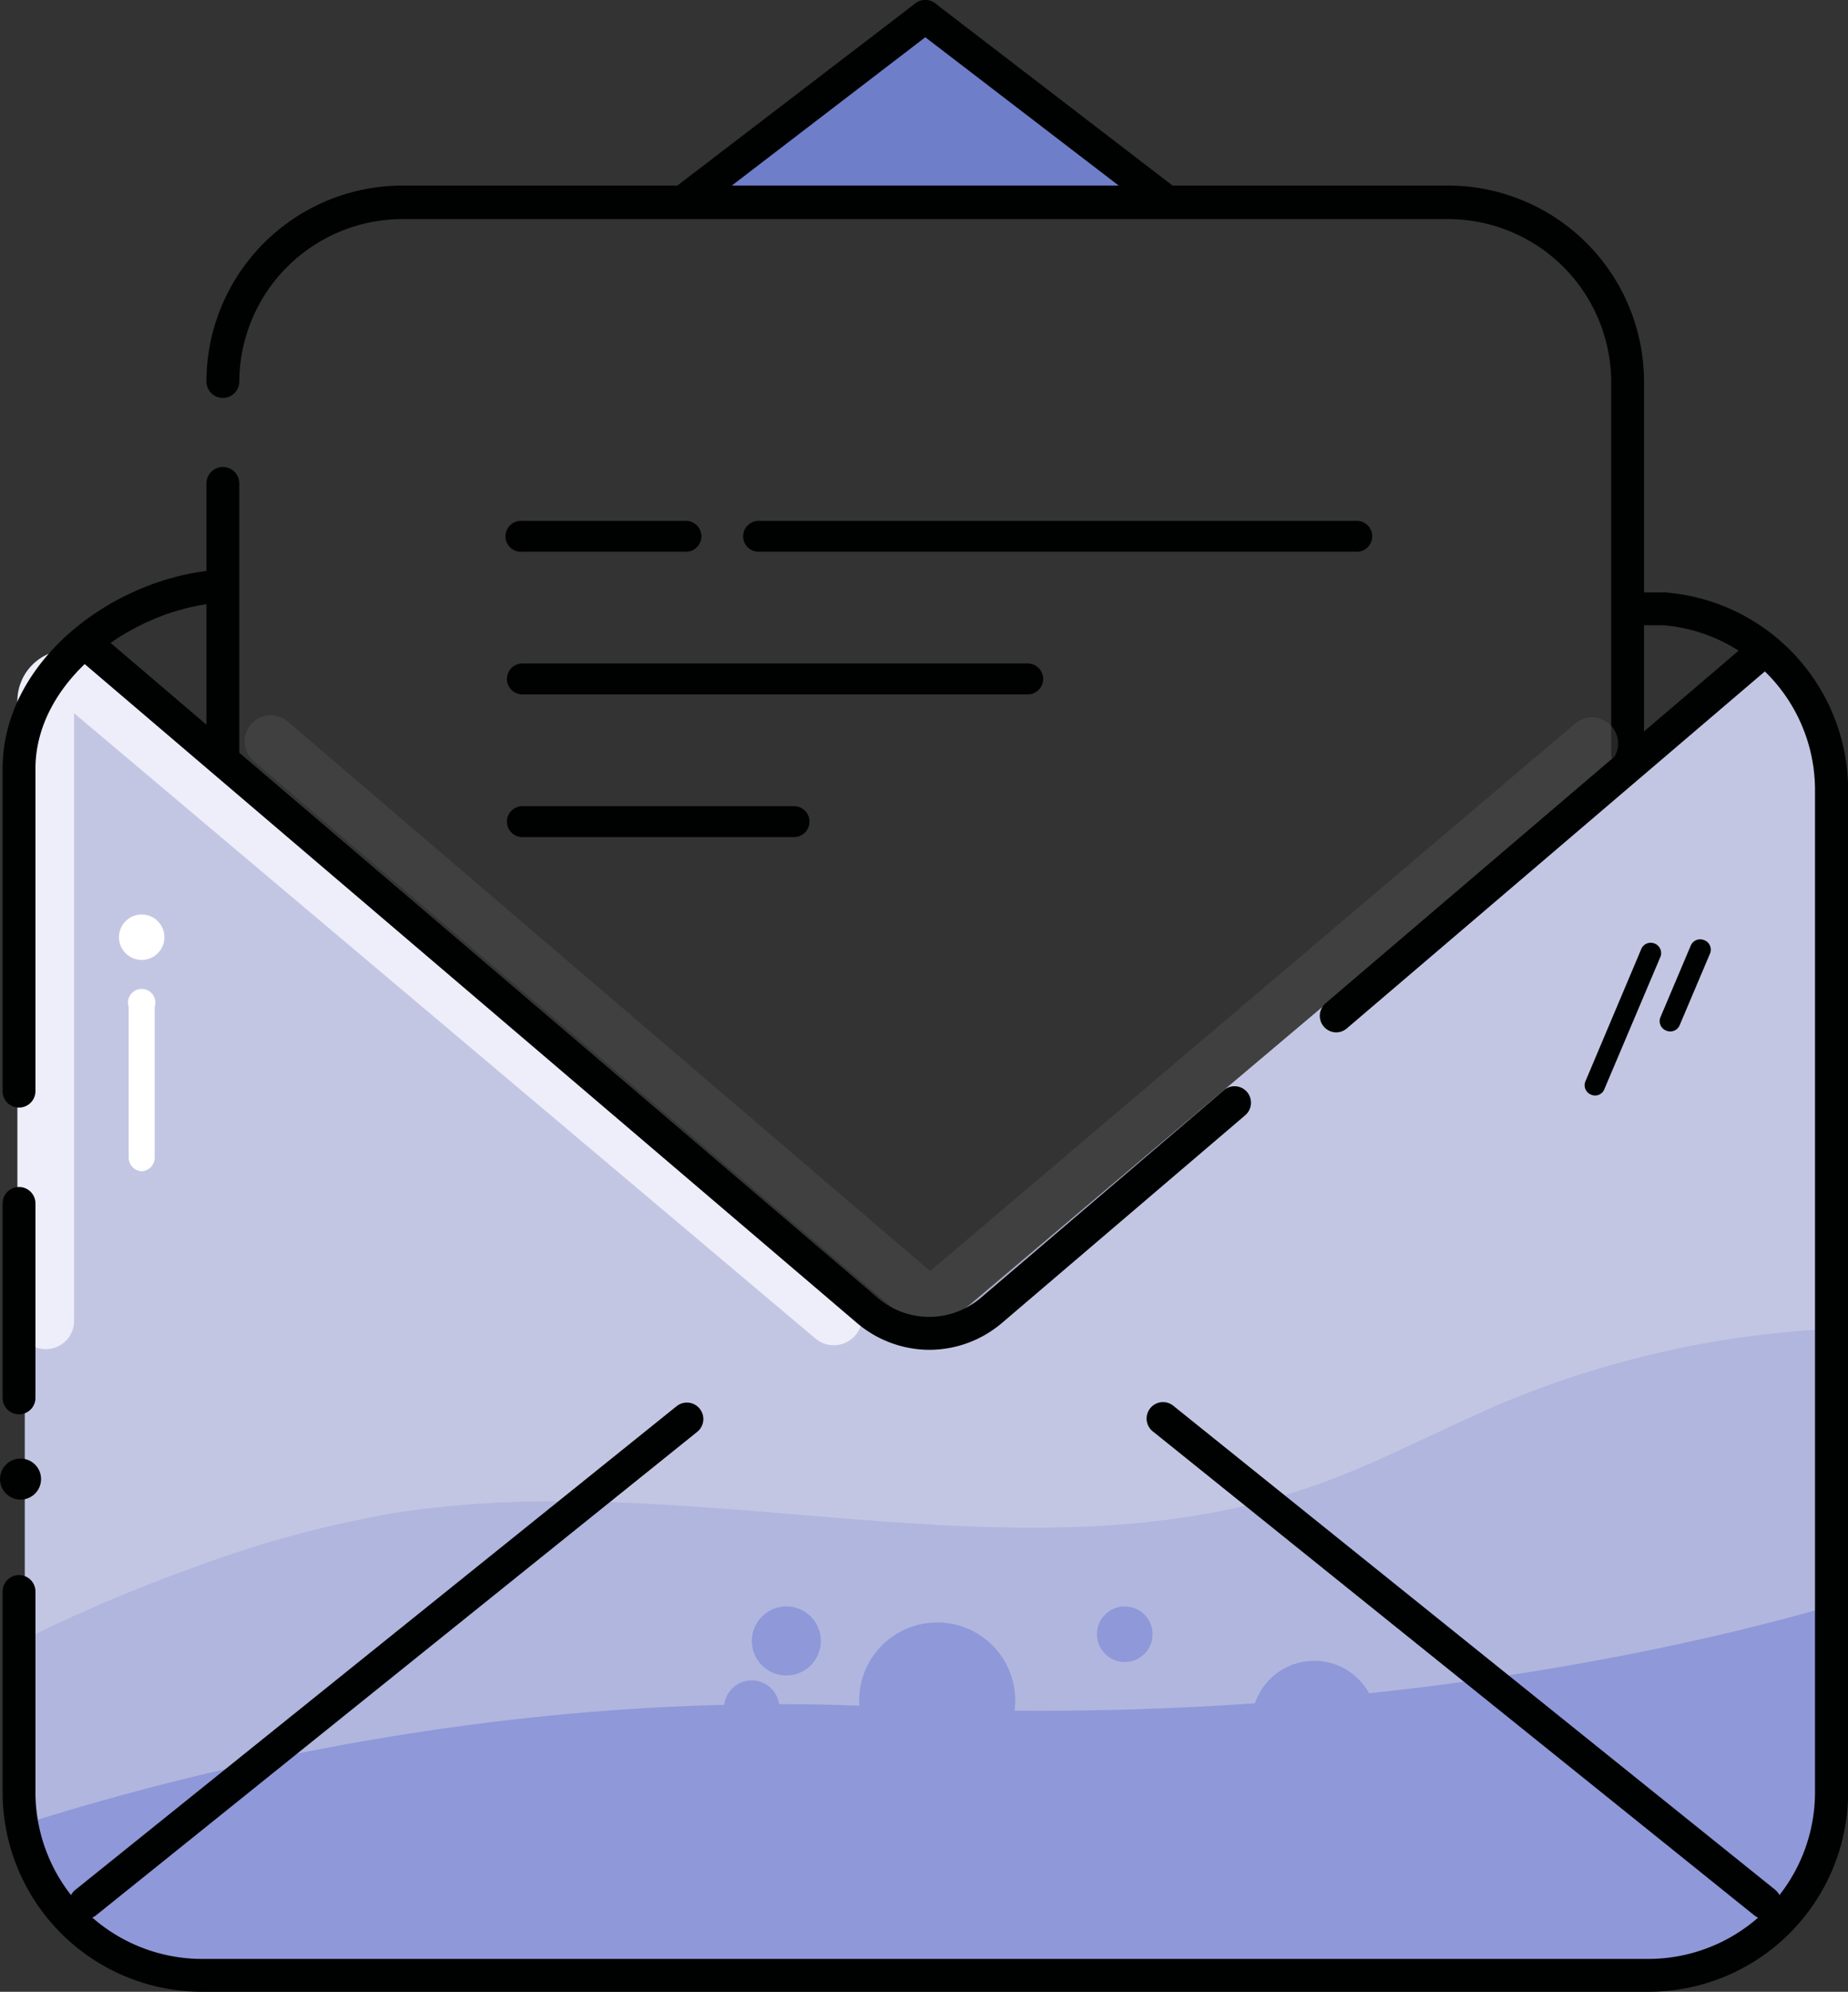 <svg xmlns="http://www.w3.org/2000/svg" viewBox="0 0 134.99 145.45"><rect x="0" y="0" width="134.99" height="145.45" fill="#333333" stroke="none"/><defs><style>.cls-1{fill:#6f7ec9;}.cls-2{fill:#c3c6e3;}.cls-3,.cls-4{fill:#8f98d8;}.cls-4{opacity:0.35;}.cls-5{fill:#000201;}.cls-6{fill:#fff;}.cls-7{fill:#edeef9;}.cls-8{fill:#515151;opacity:0.45;}</style></defs><title>Asset 19</title><g id="Layer_2" data-name="Layer 2"><g id="Layer_1-2" data-name="Layer 1"><polyline class="cls-1" points="85.13 14.66 67.59 1.2 50.04 14.66"/><path class="cls-2" d="M134.21,56.42v73.11a13.37,13.37,0,0,1-13.38,13.37H15.16A13.36,13.36,0,0,1,1.81,129.53V56.42A12.25,12.25,0,0,1,6.6,47.2L67.59,98l60.56-51.1C130.6,49.28,134.21,52.71,134.21,56.42Z"/><path class="cls-3" d="M133.6,117.31v12.85a13.36,13.36,0,0,1-13.38,13.36H14.54a13.3,13.3,0,0,1-12.49-8.7,10.08,10.08,0,0,1-.48-1.56c12-3.83,35.25-9.78,61.77-8.68.54,0,1.08,0,1.64.07C91.39,126,116.45,122.26,133.6,117.31Z"/><path class="cls-4" d="M134.77,97v33.69a13.19,13.19,0,0,1-4.12,9.63,13.2,13.2,0,0,0,3.52-9V118.44c-17.16,5-42.21,8.69-68.62,7.34-.56,0-1.1-.06-1.64-.06-26-1.08-48.86,4.62-61,8.45a12.75,12.75,0,0,1-.48-3.5V119.4a116,116,0,0,1,11.89-5,80.9,80.9,0,0,1,14.11-3.85c22.3-3.69,46,5.41,67.39-2,4.84-1.68,9.36-4.17,14.09-6.16A71.07,71.07,0,0,1,134.77,97Z"/><path class="cls-5" d="M99,40.29H55.52a1.13,1.13,0,1,1,0-2.25H99a1.13,1.13,0,1,1,0,2.25Z"/><path class="cls-5" d="M50,40.29H38.16a1.13,1.13,0,1,1,0-2.25H50a1.13,1.13,0,1,1,0,2.25Z"/><path class="cls-5" d="M75.07,50.71H38.16a1.13,1.13,0,1,1,0-2.26H75.07a1.13,1.13,0,0,1,0,2.26Z"/><path class="cls-5" d="M58,61.13H38.16a1.13,1.13,0,1,1,0-2.26H58a1.13,1.13,0,1,1,0,2.26Z"/><path class="cls-5" d="M116.52,80a.72.72,0,0,1-.29-.06.74.74,0,0,1-.41-1v0l4.1-9.71a.76.76,0,0,1,1.39.59l-4.11,9.7A.73.73,0,0,1,116.52,80Z"/><path class="cls-5" d="M122,75.32a.72.72,0,0,1-.29-.06.74.74,0,0,1-.41-1v0l2.2-5.2a.75.75,0,0,1,1-.4.74.74,0,0,1,.4,1l-2.2,5.19A.73.73,0,0,1,122,75.32Z"/><path class="cls-5" d="M120.42,145.45H14.75A14.58,14.58,0,0,1,.19,130.88V116.22a1.2,1.2,0,0,1,2.4,0v14.66a12.18,12.18,0,0,0,12.16,12.17H120.42a12.18,12.18,0,0,0,12.16-12.17V57.77a12.08,12.08,0,0,0-11.06-12.11h-2.13a1.2,1.2,0,0,1,0-2.4h2.23A14.5,14.5,0,0,1,135,57.77v73.11A14.59,14.59,0,0,1,120.42,145.45Z"/><path class="cls-5" d="M6.26,140.14A1.2,1.2,0,0,1,5.51,138l43.91-35.31a1.2,1.2,0,0,1,1.51,1.87L7,139.88A1.22,1.22,0,0,1,6.26,140.14Z"/><path class="cls-5" d="M128.92,140.14a1.25,1.25,0,0,1-.76-.26L84.25,104.56a1.2,1.2,0,1,1,1.5-1.87L129.67,138a1.21,1.21,0,0,1,.18,1.69A1.18,1.18,0,0,1,128.92,140.14Z"/><path class="cls-5" d="M16.28,56.21a1.2,1.2,0,0,1-1.2-1.2V35.3a1.2,1.2,0,0,1,2.4,0V55A1.19,1.19,0,0,1,16.28,56.21Z"/><path class="cls-5" d="M118.89,56.21a1.2,1.2,0,0,1-1.2-1.2V27.86A11.92,11.92,0,0,0,105.78,16H29.39A11.93,11.93,0,0,0,17.48,27.86a1.2,1.2,0,1,1-2.4,0A14.33,14.33,0,0,1,29.39,13.55h76.39a14.33,14.33,0,0,1,14.31,14.31V55A1.2,1.2,0,0,1,118.89,56.21Z"/><path class="cls-5" d="M50,15.86a1.2,1.2,0,0,1-.73-2.15L66.86.25a1.2,1.2,0,0,1,1.68.22,1.22,1.22,0,0,1-.22,1.69L50.77,15.61A1.15,1.15,0,0,1,50,15.86Z"/><path class="cls-5" d="M85.13,15.86a1.17,1.17,0,0,1-.73-.25L66.86,2.16A1.2,1.2,0,1,1,68.32.25L85.86,13.71a1.2,1.2,0,0,1-.73,2.15Z"/><circle class="cls-3" cx="68.46" cy="124.18" r="5.7"/><circle class="cls-3" cx="82.16" cy="119.34" r="2.03"/><circle class="cls-3" cx="96" cy="125.85" r="4.57"/><circle class="cls-3" cx="54.91" cy="124.73" r="2.02"/><circle class="cls-3" cx="57.44" cy="119.83" r="2.52"/><path class="cls-6" d="M10.35,85.53a1,1,0,0,1-.95-1v-11a1,1,0,1,1,1.9,0v11A1,1,0,0,1,10.35,85.53Z"/><circle class="cls-6" cx="10.35" cy="68.44" r="1.66"/><path class="cls-7" d="M3.34,98.52a2.07,2.07,0,0,1-2.07-2.07V51.18A3.73,3.73,0,0,1,7.4,48.33L62.24,94.58a2.07,2.07,0,1,1-2.67,3.17L5.41,52.08V96.45A2.06,2.06,0,0,1,3.34,98.52Z"/><path class="cls-5" d="M1.39,103.28a1.2,1.2,0,0,1-1.2-1.2V87.88a1.2,1.2,0,0,1,2.4,0v14.2A1.2,1.2,0,0,1,1.39,103.28Z"/><path class="cls-5" d="M1.39,80.88a1.19,1.19,0,0,1-1.2-1.2V56.14c0-7.86,8-13.85,15.48-14.51a1.2,1.2,0,0,1,.21,2.4c-6.29.55-13.29,5.66-13.29,12.11V79.68A1.2,1.2,0,0,1,1.39,80.88Z"/><path class="cls-8" d="M67.93,97.24a1.94,1.94,0,0,1-1.24-.46L18.61,55.65a1.91,1.91,0,1,1,2.48-2.9L67.94,92.82l47.22-40.07a1.91,1.91,0,0,1,2.46,2.91L69.16,96.78A1.9,1.9,0,0,1,67.93,97.24Z"/><path class="cls-5" d="M67.87,98.57a8.2,8.2,0,0,1-5.32-2L6.24,48.54a1.21,1.21,0,0,1-.13-1.7,1.2,1.2,0,0,1,1.69-.13L64.11,94.77a5.78,5.78,0,0,0,7.53,0L89.4,79.61a1.2,1.2,0,0,1,1.69.13,1.21,1.21,0,0,1-.13,1.7L73.2,96.6A8.2,8.2,0,0,1,67.87,98.57Z"/><path class="cls-5" d="M97.6,75.39a1.21,1.21,0,0,1-.78-2.12L127.37,47.2a1.21,1.21,0,0,1,1.7.13,1.19,1.19,0,0,1-.14,1.69L98.38,75.1A1.2,1.2,0,0,1,97.6,75.39Z"/><circle class="cls-5" cx="1.5" cy="108.01" r="1.5"/></g></g></svg>